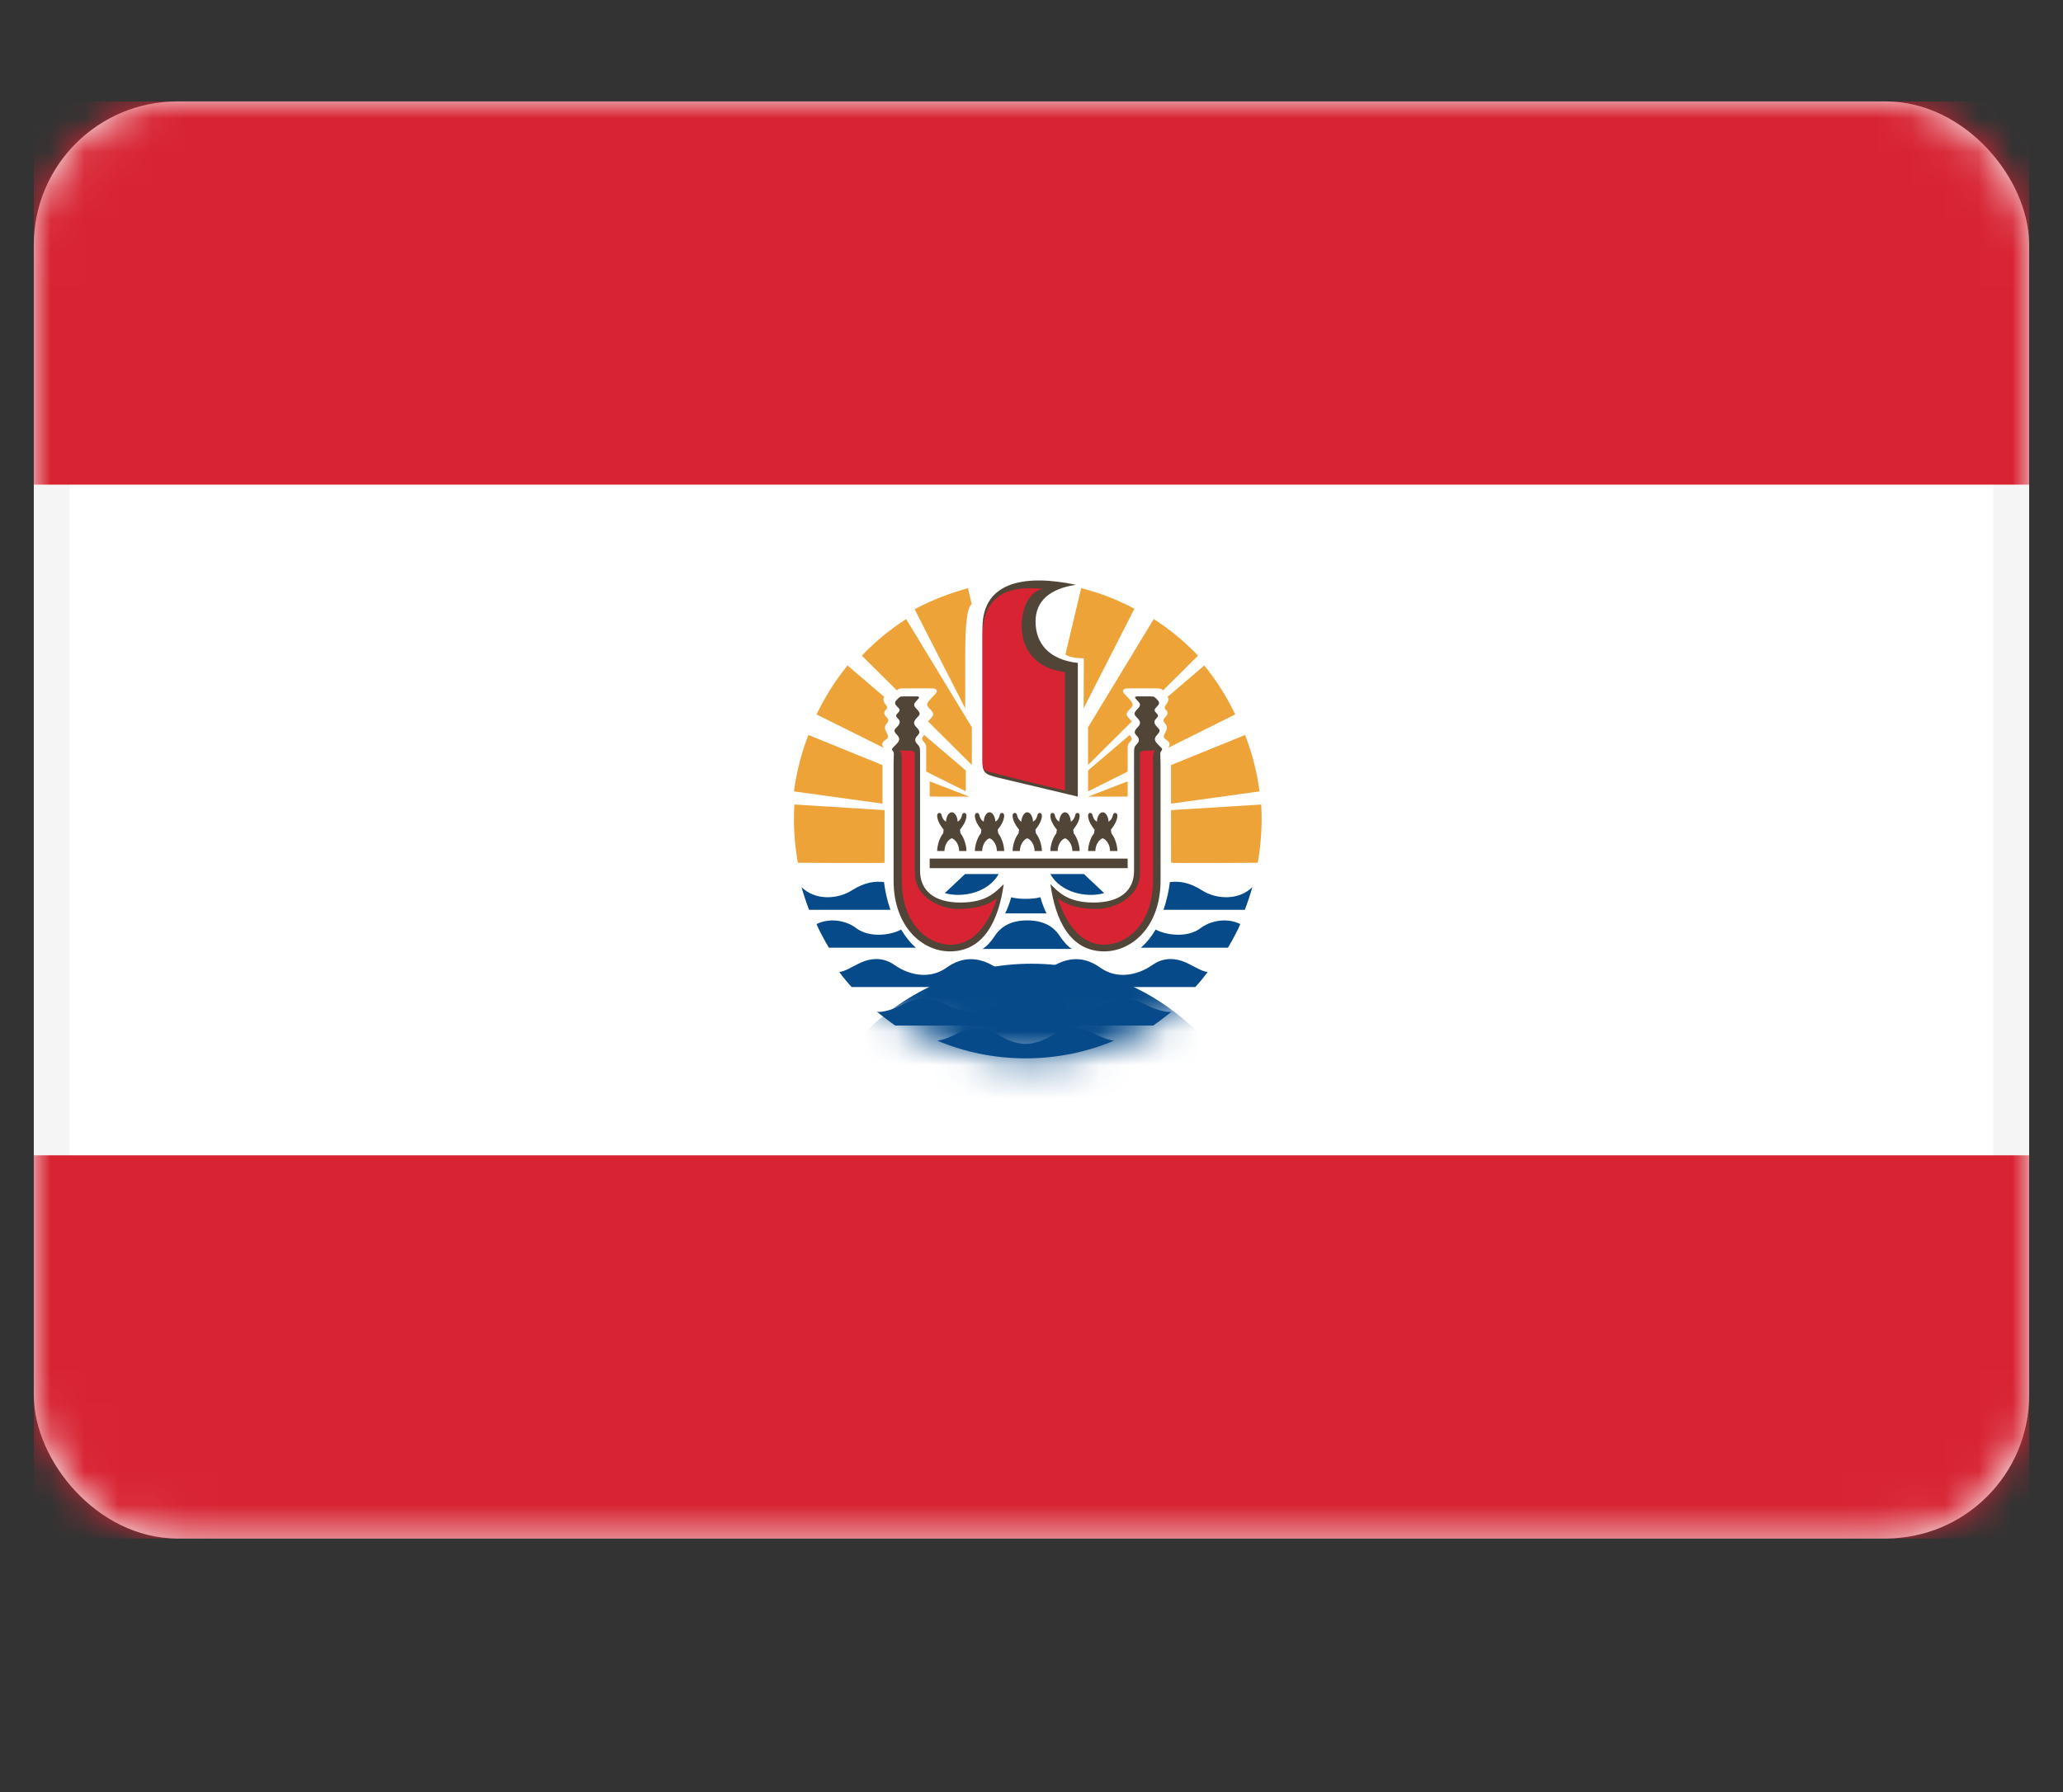 <svg fill="none" height="53" viewBox="0 0 61 53" width="61" xmlns="http://www.w3.org/2000/svg" xmlns:xlink="http://www.w3.org/1999/xlink"><rect x="0" y="0" width="61" height="53" fill="#333333" stroke="none"/><mask id="a" height="43" maskUnits="userSpaceOnUse" width="59" x="1" y="3"><rect fill="#fff" height="41.439" rx="3.712" stroke="#fff" stroke-width="1.061" width="57.939" x="1.53" y="3.53"/></mask><mask id="b" height="15" maskUnits="userSpaceOnUse" width="15" x="23" y="17"><path clip-rule="evenodd" d="m30.5 31.333c3.879 0 7.024-3.171 7.024-7.083s-3.145-7.083-7.024-7.083c-3.879 0-7.024 3.171-7.024 7.083s3.145 7.083 7.024 7.083z" fill="#fff" fill-rule="evenodd"/></mask><rect fill="#fff" height="41.439" rx="3.712" stroke="#f5f5f5" stroke-width="1.061" width="57.939" x="1.53" y="3.53"/><g mask="url(#a)"><g clip-rule="evenodd" fill-rule="evenodd"><path d="m1 14.333h59v-11.333h-59z" fill="#d82332"/><path d="m1 45.5h59v-11.333h-59z" fill="#d82332"/><path d="m28.535 25.849-.599.564c.542.153 1.294-.025 1.593-.564z" fill="#064a89"/><path d="m23.699 26.233c.406.409 1.077.361 1.483.102.406-.259.704-.276.957-.248.027.231.087.527.189.819h-2.406c-.06-.15-.176-.499-.223-.673" fill="#064a89"/><path d="m24.145 27.327c.472-.225.955-.047 1.164.116.386.3 1.023.219 1.336.048.119.196.264.389.439.537h-2.575c-.104-.17-.331-.589-.364-.701" fill="#064a89"/><path d="m35.342 29.19c.113-.116.266-.307.366-.443-.166-.021-.36-.142-.565-.245-.379-.191-.742-.191-1.064.034-.479.334-1.077.416-1.543.082-.511-.366-.984-.286-1.383-.054-.399.231-.652.245-.891.245s-.492-.014-.891-.245c-.399-.232-.873-.312-1.383.054-.466.334-1.064.252-1.543-.082-.323-.225-.685-.225-1.064-.034-.206.103-.399.225-.565.245.1.136.253.327.366.443z" fill="#064a89"/><path d="m34.096 30.33c.106-.068.399-.293.545-.409-.16.034-.524-.085-.712-.184-.546-.286-.905-.259-1.31-.041-.406.218-.978.334-1.397.102s-.719-.293-.938-.293-.519.061-.938.293-.991.116-1.397-.102c-.406-.218-.765-.245-1.31.041-.188.099-.552.218-.712.184.146.116.439.341.545.409z" fill="#064a89"/><path d="m31.698 28.064c-.113-.061-.245-.204-.366-.387-.193-.293-.499-.457-.958-.457-.459 0-.765.164-.958.457-.121.183-.253.326-.366.387z" fill="#064a89"/><path d="m30.943 27.012c-.047-.082-.146-.341-.179-.477-.106.034-.313.048-.432.048s-.326-.013-.432-.048c-.033.136-.133.396-.179.477z" fill="#064a89"/><path d="m32.05 25.849.599.564c-.542.153-1.294-.025-1.593-.564z" fill="#064a89"/><path d="m37.031 26.233c-.406.409-1.077.361-1.483.102-.406-.259-.704-.276-.957-.248-.027.231-.086.527-.189.819h2.406c.06-.15.176-.499.223-.673" fill="#064a89"/><path d="m36.672 27.327c-.472-.225-.955-.047-1.164.116-.386.3-1.023.219-1.336.048-.119.196-.264.389-.439.537h2.575c.105-.17.331-.589.364-.701" fill="#064a89"/><path d="m32.942 30.777c-.806.337-1.689.523-2.614.523-.926 0-1.808-.186-2.615-.524.173-.02.402-.106.586-.211.299-.171.845-.204 1.104-.034.259.171.572.341.924.341.352 0 .665-.17.924-.341.259-.17.805-.136 1.104.034.184.105.412.191.585.212" fill="#064a89"/><path d="m31.817 17.295c-1.456-.307-2.767-.13-2.767 1.275v3.844c0 .422.008.476.499.593 1.064.254 1.164.279 2.321.552v-3.953c-.904-.102-1.25-.623-1.25-1.227 0-.586.399-.968 1.197-1.084" fill="#514537"/><path d="m28.085 28.136c-.811 0-1.663-.723-1.663-2.099 0-1.377 0-3.108 0-3.421 0-.31.034-.354-.037-.426-.041-.043.047-.106.106-.167.09-.092.151-.169.03-.293-.121-.124-.07-.157.007-.235.076-.079.106-.157.033-.232-.073-.075-.09-.099-.01-.18.08-.082.047-.116-.02-.184-.067-.068-.098-.117-.013-.204.083-.085.09-.099.186-.099h.399c.093 0 .095.029.017.109-.102.104-.131.145-.017.262.115.117.11.157.036.232-.11.113-.158.189-.047.303.112.114.121.165.037.252s-.093.164 0 .259c.072.073.076.116.076.245v3.493c0 .586.412.941 1.197.941.785 0 1.051-.327 1.277-.545-.146 1.05-.572 1.99-1.596 1.99" fill="#514537"/><path d="m30.375 24.792c.11.034.216.197.216.375h.216c0-.15-.063-.382-.178-.525-.002-.037-.007-.07-.015-.102.08-.102.196-.266.193-.423-.002-.099-.116-.095-.13-.017-.011.065-.053.164-.133.198 0-.126-.07-.276-.17-.276s-.17.15-.17.276c-.08-.034-.122-.133-.133-.198-.013-.078-.128-.082-.13.017-.003.157.113.32.193.423-.008.033-.013.065-.015.102-.115.143-.178.375-.178.525h.216c0-.177.106-.341.216-.375" fill="#514537"/><path d="m29.26 24.792c.11.034.216.197.216.375h.216c0-.15-.063-.382-.178-.525-.002-.037-.007-.07-.015-.102.08-.102.196-.266.193-.423-.002-.099-.116-.095-.13-.017-.011.065-.053.164-.133.198 0-.126-.07-.276-.17-.276-.1 0-.17.15-.17.276-.08-.034-.122-.133-.133-.198-.013-.078-.128-.082-.13.017-.003.157.113.32.193.423-.008.033-.013.065-.015.102-.115.143-.178.375-.178.525h.216c0-.177.106-.341.216-.375" fill="#514537"/><path d="m28.145 24.792c.11.034.216.197.216.375h.216c0-.15-.063-.382-.178-.525-.002-.037-.007-.07-.015-.102.08-.102.196-.266.193-.423-.002-.099-.116-.095-.13-.017-.011.065-.053.164-.133.198 0-.126-.07-.276-.17-.276-.1 0-.17.15-.17.276-.08-.034-.122-.133-.133-.198-.013-.078-.128-.082-.13.017-.003.157.113.32.193.423-.008.033-.013.065-.015.102-.115.143-.178.375-.178.525h.216c0-.177.107-.341.216-.375" fill="#514537"/><path d="m31.49 24.792c-.11.034-.216.197-.216.375h-.216c0-.15.063-.382.178-.525.002-.037.007-.07.015-.102-.08-.102-.196-.266-.193-.423.002-.099.116-.095.13-.017.011.065.053.164.133.198 0-.126.07-.276.17-.276.1 0 .17.15.17.276.08-.034.122-.133.133-.198.013-.078.128-.082.13.017.003.157-.113.32-.193.423.008.033.013.065.015.102.115.143.178.375.178.525h-.216c0-.177-.106-.341-.216-.375" fill="#514537"/><path d="m32.605 24.792c-.11.034-.216.197-.216.375h-.216c0-.15.063-.382.178-.525.002-.037.007-.07.015-.102-.08-.102-.196-.266-.193-.423.002-.099.116-.095.13-.017.011.065.053.164.133.198 0-.126.07-.276.17-.276.1 0 .17.15.17.276.08-.034.122-.133.133-.198.013-.078.128-.082.13.017.003.157-.113.32-.193.423.008.033.013.065.015.102.115.143.178.375.178.525h-.216c0-.177-.107-.341-.216-.375" fill="#514537"/><path d="m27.49 25.392h5.853v.283h-5.853z" fill="#514537"/><path d="m32.653 28.136c.811 0 1.663-.723 1.663-2.099 0-1.377 0-3.108 0-3.421 0-.31-.034-.354.036-.426.042-.043-.047-.106-.106-.167-.09-.092-.151-.169-.03-.293.121-.124.07-.157-.006-.235-.077-.079-.107-.157-.033-.232.073-.075.09-.099.01-.18s-.047-.116.02-.184c.067-.068.098-.117.013-.204-.083-.085-.09-.099-.186-.099-.097 0-.306 0-.399 0-.093 0-.095.029-.017.109.102.104.131.145.017.262-.115.117-.11.157-.037.232.11.113.158.189.047.303-.111.114-.121.165-.036.252.085.087.093.164 0 .259-.072.073-.076.116-.076.245v3.493c0 .586-.412.941-1.197.941-.785 0-1.051-.327-1.277-.545.146 1.05.572 1.99 1.596 1.99" fill="#514537"/><path d="m27.49 23.558s0-.201 0-.45l1.17.451z" fill="#eea339"/><path d="m26.094 23.767-2.618-.362c.076-.575.22-1.135.427-1.669l2.191.891z" fill="#eea339"/><path d="m31.503 19.354.465-1.959c.544.135 1.074.339 1.575.608l-1.501 2.944.005-1.478c-.173.001-.439-.026-.545-.115" fill="#eea339"/><path d="m26.156 23.959-2.667-.166c-.034.573-0 1.151.102 1.722 0 0 2.564.016 2.564 0z" fill="#eea339"/><path d="m26.129 22.116c-.086-.116-.033-.177.06-.239.093-.061.08-.109.033-.197-.047-.089-.093-.184-.007-.279.087-.096.053-.136-.013-.204-.067-.068-.073-.143-.013-.198.06-.055.047-.096.007-.15-.04-.055-.118-.165-.048-.237l-1.088-.931c-.359.441-.667.927-.915 1.448z" fill="#eea339"/><path d="m28.736 22.623-1.297-1.288c.183-.187.201-.218.072-.351-.141-.145-.146-.16.141-.455.098-.1.043-.171-.096-.171s-.781 0-.855 0c-.073 0-.131.004-.184.059l-1.034-1.026c.395-.416.835-.779 1.311-1.082l1.942 3.2z" fill="#eea339"/><path d="m27.387 22.819c0-.32 0-.637 0-.682 0-.096-.007-.133-.08-.208-.073-.075-.036-.111.02-.193l1.23 1.05v.617z" fill="#eea339"/><path d="m28.54 20.948c0-.615 0-1.184 0-1.511 0-.981.054-1.472.193-1.571l-.112-.471c-.546.151-1.075.354-1.577.623z" fill="#eea339"/><path d="m33.343 23.558s-0-.201-0-.45l-1.17.451z" fill="#eea339"/><path d="m34.625 23.767 2.618-.362c-.076-.575-.22-1.135-.427-1.669l-2.191.891z" fill="#eea339"/><path d="m34.625 23.959 2.667-.166c.034.573 0 1.151-.102 1.722 0 0-2.564.016-2.564 0z" fill="#eea339"/><path d="m34.541 22.116c.086-.116.033-.177-.06-.239-.093-.061-.08-.109-.034-.197.047-.089.093-.184.007-.279-.086-.096-.053-.136.013-.204.067-.068.073-.143.013-.198-.06-.055-.047-.096-.007-.15.04-.055.118-.165.048-.237l1.088-.931c.359.441.667.927.915 1.448z" fill="#eea339"/><path d="m32.172 22.623 1.297-1.288c-.183-.187-.201-.218-.072-.351.141-.145.146-.16-.141-.455-.098-.1-.043-.171.096-.171h.855c.073 0 .131.004.184.059l1.034-1.026c-.395-.416-.835-.779-1.311-1.082l-1.942 3.2z" fill="#eea339"/><path d="m33.343 22.819c0-.32-0-.637-0-.682 0-.096.007-.133.08-.208.073-.075.036-.111-.02-.193l-1.23 1.05v.617z" fill="#eea339"/><path d="m26.598 22.194c.047.048.067.095.067.211v3.646c0 1.213.718 1.888 1.456 1.888.678 0 1.124-.634 1.357-1.37-.299.238-.738.314-1.157.314-.485 0-1.27-.334-1.27-1.056 0-.668 0-3.142 0-3.537 0-.095-.093-.095-.452-.095" fill="#d82332"/><path d="m30.84 17.416c-.927-.096-1.788.101-1.788 1.398v3.445c0 .575-.044.507.431.628.863.219.961.247 2.007.492v-3.505c-.894-.1-1.281-.7-1.281-1.364 0-.528.228-1.026.63-1.093" fill="#d82332"/><path d="m34.16 22.194c-.047.048-.067.095-.067.211v3.646c0 1.213-.718 1.888-1.456 1.888-.678 0-1.124-.634-1.357-1.37.299.238.738.314 1.157.314.485 0 1.27-.334 1.27-1.056 0-.668 0-3.142 0-3.537 0-.095.093-.095.453-.095" fill="#d82332"/></g><g mask="url(#b)"><path clip-rule="evenodd" d="m30.5 42.667c3.879 0 7.024-3.171 7.024-7.083s-3.145-7.083-7.024-7.083c-3.879 0-7.024 3.171-7.024 7.083s3.145 7.083 7.024 7.083z" fill="#064a89" fill-rule="evenodd"/></g></g></svg>